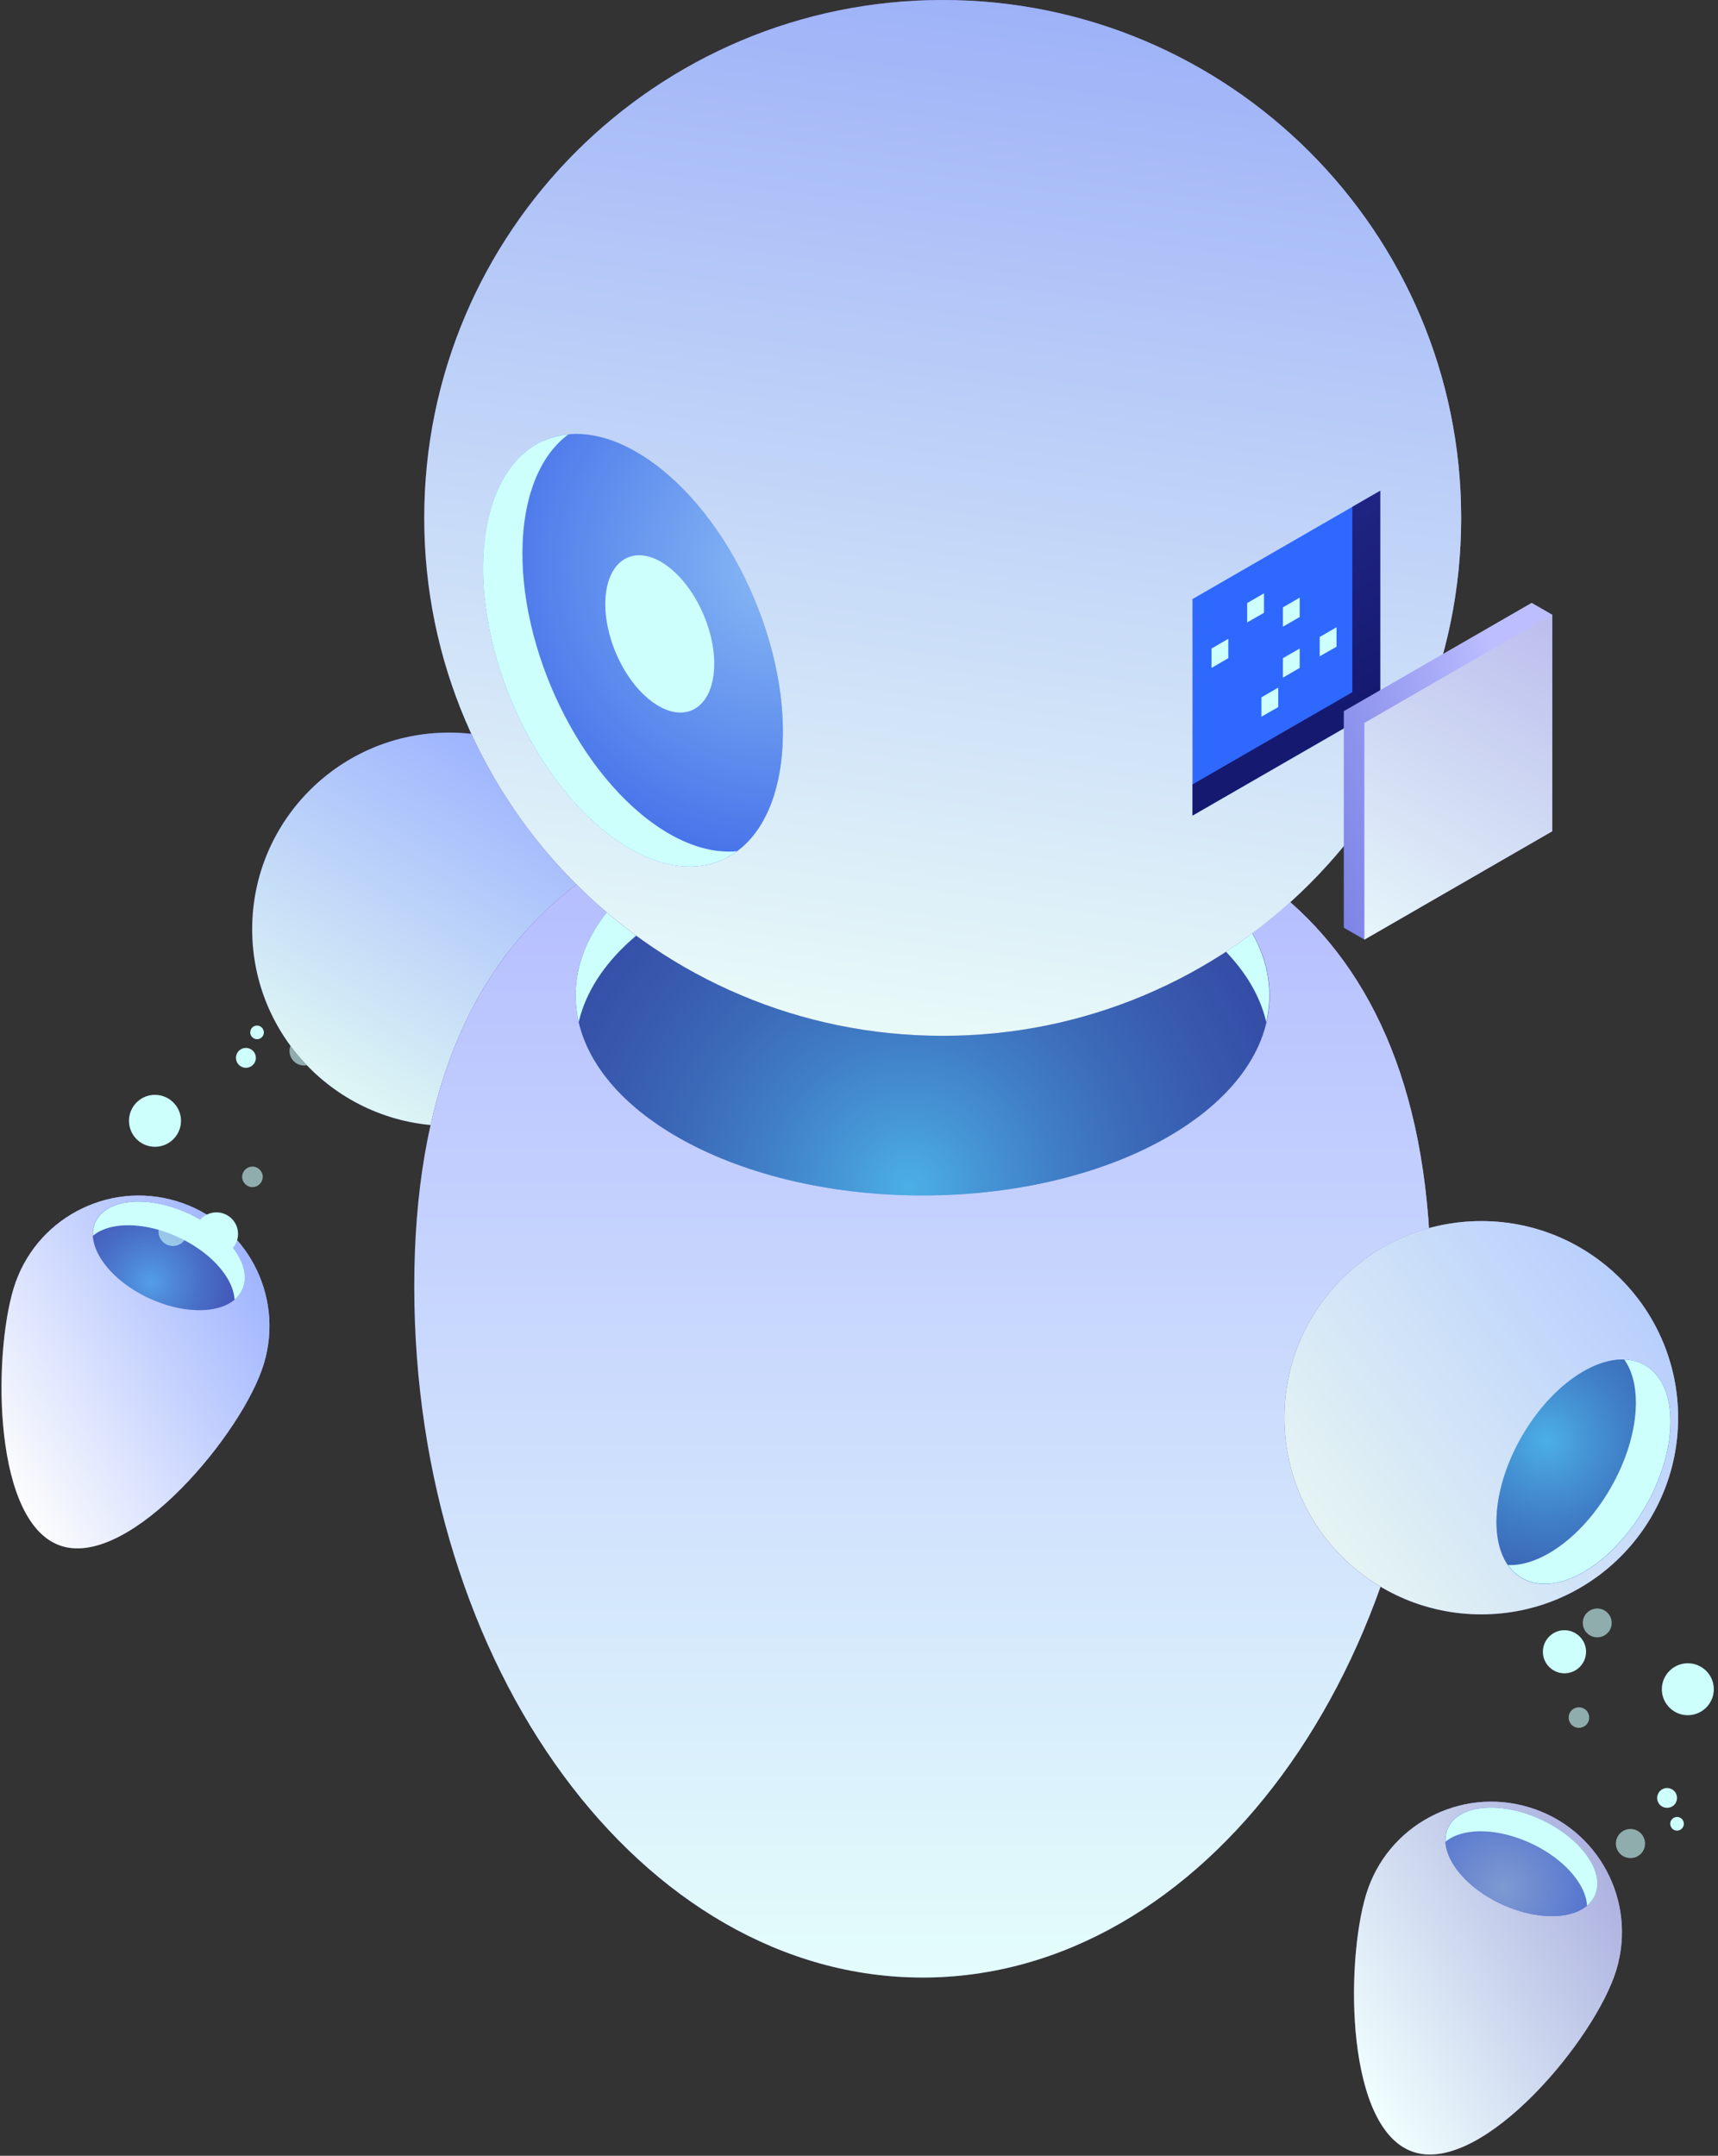 <svg width="322" height="404" viewBox="0 0 322 404" fill="none" xmlns="http://www.w3.org/2000/svg">
<rect x="0" y="0" width="322" height="404" fill="#333333" stroke="none"/>
<path d="M49.459 255.57C45.555 268.513 24.598 293.671 11.658 289.772C-1.302 285.874 -1.359 254.398 2.544 241.474C6.447 228.53 20.117 221.194 33.057 225.093C46.017 228.991 53.362 242.626 49.459 255.57Z" fill="url(#paint0_radial_58_608)"/>
<path d="M49.459 255.57C45.555 268.513 24.598 293.671 11.658 289.772C-1.302 285.874 -1.359 254.398 2.544 241.474C6.447 228.53 20.117 221.194 33.057 225.093C46.017 228.991 53.362 242.626 49.459 255.57Z" fill="url(#paint1_linear_58_608)"/>
<path d="M24.52 225.246C31.327 224.632 40.037 228.664 43.959 234.253C47.881 239.841 45.555 244.854 38.748 245.468C31.942 246.083 23.232 242.05 19.309 236.461C15.387 230.873 17.714 225.841 24.52 225.246Z" fill="#6454ED"/>
<path opacity="0.5" d="M24.52 225.246C31.327 224.632 40.037 228.664 43.959 234.253C47.881 239.841 45.555 244.854 38.748 245.468C31.942 246.083 23.232 242.05 19.309 236.461C15.387 230.873 17.714 225.841 24.52 225.246Z" fill="url(#paint2_radial_58_608)"/>
<path d="M17.426 231.584C18.637 230.566 20.368 229.894 22.617 229.682C29.424 229.068 38.134 233.101 42.056 238.689C43.267 240.398 43.883 242.069 43.96 243.567C46.421 241.493 46.632 237.998 43.979 234.253C40.056 228.665 31.346 224.632 24.54 225.246C19.81 225.669 17.253 228.204 17.426 231.584Z" fill="#CDFFFD"/>
<path opacity="0.6" d="M47.363 218.621C46.306 218.602 45.421 219.447 45.383 220.503C45.363 221.559 46.209 222.442 47.267 222.481C48.324 222.5 49.209 221.655 49.247 220.599C49.267 219.523 48.42 218.659 47.363 218.621Z" fill="#CDFFFD"/>
<path d="M29.154 205.178C26.462 205.12 24.232 207.252 24.174 209.94C24.117 212.629 26.251 214.857 28.943 214.914C31.635 214.972 33.865 212.84 33.923 210.152C33.98 207.482 31.846 205.255 29.154 205.178Z" fill="#CDFFFD"/>
<path opacity="0.6" d="M57.053 194.231C55.553 194.193 54.304 195.384 54.265 196.901C54.227 198.399 55.419 199.647 56.938 199.685C58.438 199.724 59.687 198.533 59.726 197.016C59.745 195.518 58.553 194.27 57.053 194.231Z" fill="#CDFFFD"/>
<path d="M46.133 196.382C45.094 196.363 44.248 197.17 44.229 198.207C44.21 199.244 45.017 200.089 46.056 200.108C47.094 200.127 47.94 199.321 47.959 198.284C47.978 197.266 47.171 196.421 46.133 196.382Z" fill="#CDFFFD"/>
<path d="M48.209 192.196C47.497 192.177 46.92 192.734 46.901 193.444C46.882 194.155 47.44 194.731 48.151 194.75C48.862 194.769 49.439 194.212 49.459 193.502C49.459 192.81 48.901 192.215 48.209 192.196Z" fill="#CDFFFD"/>
<path opacity="0.6" d="M32.48 228.108C30.98 228.069 29.749 229.26 29.711 230.739C29.672 232.237 30.865 233.466 32.345 233.504C33.845 233.543 35.075 232.352 35.114 230.873C35.152 229.375 33.96 228.127 32.48 228.108Z" fill="#CDFFFD"/>
<path d="M40.672 227.205C38.441 227.147 36.576 228.914 36.538 231.142C36.48 233.37 38.249 235.232 40.48 235.271C42.71 235.328 44.575 233.562 44.613 231.334C44.671 229.106 42.902 227.263 40.672 227.205Z" fill="#CDFFFD"/>
<path d="M84.163 210.996C63.785 210.996 47.266 194.497 47.266 174.144C47.266 153.79 63.785 137.291 84.163 137.291C104.541 137.291 121.061 153.79 121.061 174.144C121.061 194.497 104.541 210.996 84.163 210.996Z" fill="url(#paint3_radial_58_608)"/>
<path d="M84.163 210.996C63.785 210.996 47.266 194.497 47.266 174.144C47.266 153.79 63.785 137.291 84.163 137.291C104.541 137.291 121.061 153.79 121.061 174.144C121.061 194.497 104.541 210.996 84.163 210.996Z" fill="url(#paint4_linear_58_608)"/>
<path d="M268.189 241.07C268.189 312.606 225.543 370.603 172.917 370.603C120.292 370.603 77.645 312.606 77.645 241.07C77.645 169.535 120.292 148.084 172.917 148.084C225.543 148.084 268.189 169.516 268.189 241.07Z" fill="url(#paint5_radial_58_608)"/>
<path d="M268.189 241.07C268.189 312.606 225.543 370.603 172.917 370.603C120.292 370.603 77.645 312.606 77.645 241.07C77.645 169.535 120.292 148.084 172.917 148.084C225.543 148.084 268.189 169.516 268.189 241.07Z" fill="url(#paint6_linear_58_608)"/>
<path d="M172.919 224.036C137.005 224.036 107.892 207.253 107.892 186.55C107.892 165.846 137.005 149.063 172.919 149.063C208.832 149.063 237.946 165.846 237.946 186.55C237.946 207.253 208.832 224.036 172.919 224.036Z" fill="#5476ED"/>
<path opacity="0.5" d="M172.919 224.036C137.005 224.036 107.892 207.253 107.892 186.55C107.892 165.846 137.005 149.063 172.919 149.063C208.832 149.063 237.946 165.846 237.946 186.55C237.946 207.253 208.832 224.036 172.919 224.036Z" fill="url(#paint7_radial_58_608)"/>
<path d="M126.926 170.015C152.325 155.381 193.491 155.381 218.871 170.015C229.35 176.064 235.503 183.669 237.33 191.543C239.925 180.366 233.773 168.632 218.871 160.029C193.472 145.395 152.306 145.395 126.926 160.029C112.025 168.613 105.872 180.347 108.468 191.543C110.294 183.669 116.447 176.064 126.926 170.015Z" fill="#CDFFFD"/>
<path d="M97.738 97.385C87.025 91.207 87.021 71.181 97.731 52.655C108.44 34.129 125.806 24.119 136.52 30.297C147.233 36.475 147.236 56.502 136.527 75.028C125.818 93.554 108.451 103.564 97.738 97.385Z" fill="#BCBEFF"/>
<path d="M176.687 194.116C123.018 194.116 79.511 150.662 79.511 97.058C79.511 43.454 123.018 0 176.687 0C230.355 0 273.862 43.454 273.862 97.058C273.862 150.662 230.355 194.116 176.687 194.116Z" fill="url(#paint8_radial_58_608)"/>
<path d="M176.687 194.116C123.018 194.116 79.511 150.662 79.511 97.058C79.511 43.454 123.018 0 176.687 0C230.355 0 273.862 43.454 273.862 97.058C273.862 150.662 230.355 194.116 176.687 194.116Z" fill="url(#paint9_linear_58_608)"/>
<path d="M95.89 131.33C86.822 109.573 89.668 87.696 102.246 82.466C114.823 77.237 132.371 90.635 141.438 112.392C150.506 134.149 147.661 156.026 135.083 161.256C122.505 166.485 104.958 153.087 95.89 131.33Z" fill="#5476ED"/>
<path opacity="0.5" d="M146.364 143.033C143.884 162.122 129.463 168.114 114.158 156.418C98.853 144.723 88.451 119.777 90.931 100.688C93.412 81.599 107.832 75.607 123.137 87.302C138.462 98.998 148.864 123.944 146.364 143.033Z" fill="url(#paint10_radial_58_608)"/>
<path d="M133.733 126.498C132.829 133.431 127.58 135.62 122.023 131.357C116.467 127.113 112.679 118.048 113.583 111.097C114.486 104.164 119.735 101.975 125.292 106.238C130.849 110.501 134.637 119.566 133.733 126.498Z" fill="#CDFFFD"/>
<path d="M121.505 153.634C106.2 141.938 95.798 116.992 98.278 97.903C99.297 90.125 102.297 84.518 106.527 81.407C98.528 82.156 92.472 88.935 90.933 100.688C88.453 119.777 98.855 144.723 114.16 156.418C123.235 163.351 131.984 164.061 138.137 159.529C133.138 159.99 127.389 158.127 121.505 153.634Z" fill="#CDFFFD"/>
<path d="M115.485 155.785C100.18 144.089 89.778 119.143 92.258 100.054C93.412 91.22 97.123 85.19 102.295 82.424C96.45 84.825 92.201 91.105 90.951 100.668C88.471 119.757 98.873 144.704 114.177 156.399C122.388 162.679 130.348 163.831 136.347 160.624C130.521 163.044 123.118 161.623 115.485 155.785Z" fill="#CDFFFD"/>
<path d="M277.631 302.543C257.253 302.543 240.734 286.043 240.734 265.69C240.734 245.337 257.253 228.837 277.631 228.837C298.009 228.837 314.528 245.337 314.528 265.69C314.528 286.043 298.009 302.543 277.631 302.543Z" fill="url(#paint11_radial_58_608)"/>
<path d="M277.631 302.543C257.253 302.543 240.734 286.043 240.734 265.69C240.734 245.337 257.253 228.837 277.631 228.837C298.009 228.837 314.528 245.337 314.528 265.69C314.528 286.043 298.009 302.543 277.631 302.543Z" fill="url(#paint12_linear_58_608)"/>
<path d="M285.256 295.771C278.883 292.096 278.882 280.182 285.254 269.16C291.625 258.138 301.956 252.182 308.329 255.857C314.702 259.532 314.703 271.447 308.332 282.469C301.96 293.491 291.629 299.446 285.256 295.771Z" fill="#5476ED"/>
<path opacity="0.5" d="M313.087 266.401C313.087 276.79 305.78 289.427 296.782 294.612C287.764 299.816 280.477 295.591 280.477 285.202C280.477 274.812 287.784 262.176 296.782 256.991C305.78 251.806 313.087 256.011 313.087 266.401Z" fill="url(#paint13_radial_58_608)"/>
<path d="M304.435 254.782C305.819 256.741 306.607 259.468 306.607 262.887C306.607 273.276 299.301 285.912 290.302 291.097C287.534 292.691 284.938 293.402 282.65 293.306C285.457 297.32 290.745 298.107 296.782 294.612C305.8 289.407 313.087 276.79 313.087 266.401C313.087 259.199 309.588 254.974 304.435 254.782Z" fill="#CDFFFD"/>
<path d="M258.692 132.567L223.506 152.846V112.268L258.692 91.969V132.567Z" fill="#2E68FF"/>
<path opacity="0.8" d="M253.462 94.984V129.724L223.506 147.008V152.846L258.692 132.567V91.969L253.462 94.984Z" fill="url(#paint14_radial_58_608)"/>
<path d="M230.216 123.349L227.063 125.173V121.543L230.216 119.719V123.349Z" fill="#CDFFFD"/>
<path d="M236.907 114.841L233.754 116.646V113.017L236.907 111.192V114.841Z" fill="#CDFFFD"/>
<path d="M243.599 115.628L240.446 117.453V113.823L243.599 111.999V115.628Z" fill="#CDFFFD"/>
<path d="M243.599 125.173L240.446 126.997V123.348L243.599 121.543V125.173Z" fill="#CDFFFD"/>
<path d="M239.579 132.509L236.426 134.314V130.684L239.579 128.86V132.509Z" fill="#CDFFFD"/>
<path d="M250.501 121.198L247.348 123.003V119.373L250.501 117.549V121.198Z" fill="#CDFFFD"/>
<path d="M287.072 121.851L290.917 115.187L287.072 112.978L251.866 133.277V173.856L255.731 176.083L259.576 169.42L287.072 153.557V121.851Z" fill="url(#paint15_linear_58_608)"/>
<path d="M290.918 155.784L255.732 176.083V135.486L290.918 115.187V155.784Z" fill="url(#paint16_linear_58_608)"/>
<path d="M290.918 155.784L255.732 176.083V135.486L290.918 115.187V155.784Z" fill="url(#paint17_linear_58_608)"/>
<path d="M302.953 369.162C299.049 382.106 278.092 407.264 265.152 403.365C252.192 399.467 252.135 367.991 256.038 355.067C259.941 342.123 273.612 334.787 286.552 338.685C299.511 342.565 306.856 356.219 302.953 369.162Z" fill="url(#paint18_radial_58_608)"/>
<path d="M302.953 369.162C299.049 382.106 278.092 407.264 265.152 403.365C252.192 399.467 252.135 367.991 256.038 355.067C259.941 342.123 273.612 334.787 286.552 338.685C299.511 342.565 306.856 356.219 302.953 369.162Z" fill="url(#paint19_linear_58_608)"/>
<path d="M278.014 338.82C284.821 338.206 293.531 342.239 297.453 347.827C301.376 353.415 299.049 358.428 292.243 359.042C285.436 359.657 276.726 355.624 272.804 350.035C268.881 344.447 271.208 339.435 278.014 338.82Z" fill="#1535A5"/>
<path opacity="0.5" d="M278.014 338.82C284.821 338.206 293.531 342.239 297.453 347.827C301.376 353.415 299.049 358.428 292.243 359.042C285.436 359.657 276.726 355.624 272.804 350.035C268.881 344.447 271.208 339.435 278.014 338.82Z" fill="url(#paint20_radial_58_608)"/>
<path d="M270.92 345.157C272.132 344.139 273.862 343.467 276.112 343.256C282.918 342.641 291.628 346.674 295.551 352.263C296.762 353.972 297.377 355.643 297.454 357.141C299.915 355.067 300.127 351.571 297.474 347.827C293.551 342.238 284.841 338.205 278.035 338.82C273.305 339.242 270.747 341.796 270.92 345.157Z" fill="#CDFFFD"/>
<path opacity="0.6" d="M297.262 323.284C298.031 322.554 298.069 321.344 297.339 320.557C296.608 319.788 295.397 319.75 294.608 320.48C293.839 321.209 293.801 322.419 294.531 323.207C295.262 323.975 296.473 324.013 297.262 323.284Z" fill="#CDFFFD"/>
<path d="M319.68 320.115C321.641 318.271 321.737 315.199 319.892 313.24C318.046 311.281 314.969 311.185 313.008 313.029C311.047 314.872 310.951 317.945 312.797 319.904C314.623 321.863 317.7 321.959 319.68 320.115Z" fill="#CDFFFD"/>
<path opacity="0.6" d="M307.47 347.481C308.566 346.444 308.623 344.735 307.585 343.621C306.547 342.526 304.836 342.468 303.72 343.506C302.624 344.543 302.567 346.252 303.605 347.366C304.643 348.46 306.374 348.499 307.47 347.481Z" fill="#CDFFFD"/>
<path d="M313.738 338.301C314.488 337.591 314.526 336.419 313.815 335.67C313.103 334.921 311.931 334.883 311.181 335.594C310.431 336.304 310.392 337.476 311.104 338.225C311.796 338.954 312.988 338.993 313.738 338.301Z" fill="#CDFFFD"/>
<path d="M315.2 342.718C315.719 342.238 315.739 341.431 315.258 340.913C314.777 340.394 313.97 340.375 313.45 340.855C312.931 341.335 312.912 342.142 313.393 342.661C313.873 343.179 314.681 343.217 315.2 342.718Z" fill="#CDFFFD"/>
<path opacity="0.6" d="M301.222 306.115C302.318 305.097 302.357 303.388 301.338 302.293C300.319 301.199 298.607 301.16 297.511 302.178C296.416 303.196 296.377 304.905 297.396 306C298.415 307.075 300.126 307.133 301.222 306.115Z" fill="#CDFFFD"/>
<path d="M295.992 312.491C297.627 310.955 297.704 308.4 296.166 306.787C294.627 305.155 292.07 305.078 290.455 306.614C288.821 308.151 288.744 310.705 290.282 312.318C291.801 313.931 294.377 314.027 295.992 312.491Z" fill="#CDFFFD"/>
<defs>
<radialGradient id="paint0_radial_58_608" cx="0" cy="0" r="1" gradientUnits="userSpaceOnUse" gradientTransform="translate(41.325 236.275) rotate(16.738) scale(69.589 69.519)">
<stop stop-color="#C0BFF6"/>
<stop offset="1" stop-color="#393091"/>
</radialGradient>
<linearGradient id="paint1_linear_58_608" x1="-3.121" y1="270.098" x2="49.054" y2="239.398" gradientUnits="userSpaceOnUse">
<stop stop-color="#FDFDFD"/>
<stop offset="1" stop-color="#A0B5FF"/>
</linearGradient>
<radialGradient id="paint2_radial_58_608" cx="0" cy="0" r="1" gradientUnits="userSpaceOnUse" gradientTransform="translate(28.236 240.2) rotate(-95.112) scale(45.112 45.165)">
<stop stop-color="#42E8E0"/>
<stop offset="0.105" stop-color="#37B6BF"/>
<stop offset="0.22" stop-color="#2C87A1"/>
<stop offset="0.338" stop-color="#235F87"/>
<stop offset="0.459" stop-color="#1C3F72"/>
<stop offset="0.582" stop-color="#162561"/>
<stop offset="0.711" stop-color="#121355"/>
<stop offset="0.846" stop-color="#10084E"/>
<stop offset="1" stop-color="#0F054C"/>
</radialGradient>
<radialGradient id="paint3_radial_58_608" cx="0" cy="0" r="1" gradientUnits="userSpaceOnUse" gradientTransform="translate(260.654 56.395) rotate(11.184) scale(212.991 212.753)">
<stop stop-color="#C0BFF6"/>
<stop offset="1" stop-color="#393091"/>
</radialGradient>
<linearGradient id="paint4_linear_58_608" x1="64.342" y1="205.226" x2="103.921" y2="143.013" gradientUnits="userSpaceOnUse">
<stop offset="0.022" stop-color="#DDF5F4"/>
<stop offset="1" stop-color="#9AB0FF"/>
</linearGradient>
<radialGradient id="paint5_radial_58_608" cx="0" cy="0" r="1" gradientUnits="userSpaceOnUse" gradientTransform="translate(229.121 221.654) scale(163.728 222.608)">
<stop stop-color="#C0BFF6"/>
<stop offset="1" stop-color="#393091"/>
</radialGradient>
<linearGradient id="paint6_linear_58_608" x1="172.909" y1="370.602" x2="172.909" y2="148.086" gradientUnits="userSpaceOnUse">
<stop stop-color="#E4FDFB"/>
<stop offset="1" stop-color="#B2B9FF"/>
</linearGradient>
<radialGradient id="paint7_radial_58_608" cx="0" cy="0" r="1" gradientUnits="userSpaceOnUse" gradientTransform="translate(170.386 222.576) scale(126.729 126.576)">
<stop stop-color="#42E8E0"/>
<stop offset="0.105" stop-color="#37B6BF"/>
<stop offset="0.22" stop-color="#2C87A1"/>
<stop offset="0.338" stop-color="#235F87"/>
<stop offset="0.459" stop-color="#1C3F72"/>
<stop offset="0.582" stop-color="#162561"/>
<stop offset="0.711" stop-color="#121355"/>
<stop offset="0.846" stop-color="#10084E"/>
<stop offset="1" stop-color="#0F054C"/>
</radialGradient>
<radialGradient id="paint8_radial_58_608" cx="0" cy="0" r="1" gradientUnits="userSpaceOnUse" gradientTransform="translate(237.328 82.678) scale(164.23 164.032)">
<stop stop-color="#C0BFF6"/>
<stop offset="1" stop-color="#393091"/>
</radialGradient>
<linearGradient id="paint9_linear_58_608" x1="163.164" y1="193.173" x2="190.149" y2="0.93" gradientUnits="userSpaceOnUse">
<stop stop-color="#E8FAF8"/>
<stop offset="1" stop-color="#9EB2F8"/>
</linearGradient>
<radialGradient id="paint10_radial_58_608" cx="0" cy="0" r="1" gradientUnits="userSpaceOnUse" gradientTransform="translate(146.431 106.005) scale(80.666 80.569)">
<stop stop-color="#BEFFFC"/>
<stop offset="1" stop-color="#0031DF"/>
</radialGradient>
<radialGradient id="paint11_radial_58_608" cx="0" cy="0" r="1" gradientUnits="userSpaceOnUse" gradientTransform="translate(299.49 241.631) rotate(11.184) scale(76.98 76.894)">
<stop stop-color="#C0BFF6"/>
<stop offset="1" stop-color="#393091"/>
</radialGradient>
<linearGradient id="paint12_linear_58_608" x1="247.775" y1="287.347" x2="307.429" y2="243.952" gradientUnits="userSpaceOnUse">
<stop stop-color="#E5F4F3"/>
<stop offset="1" stop-color="#B8CFFD"/>
</linearGradient>
<radialGradient id="paint13_radial_58_608" cx="0" cy="0" r="1" gradientUnits="userSpaceOnUse" gradientTransform="translate(289.879 269.995) scale(68.752 68.669)">
<stop stop-color="#42E8E0"/>
<stop offset="0.105" stop-color="#37B6BF"/>
<stop offset="0.22" stop-color="#2C87A1"/>
<stop offset="0.338" stop-color="#235F87"/>
<stop offset="0.459" stop-color="#1C3F72"/>
<stop offset="0.582" stop-color="#162561"/>
<stop offset="0.711" stop-color="#121355"/>
<stop offset="0.846" stop-color="#10084E"/>
<stop offset="1" stop-color="#0F054C"/>
</radialGradient>
<radialGradient id="paint14_radial_58_608" cx="0" cy="0" r="1" gradientUnits="userSpaceOnUse" gradientTransform="translate(234.531 53.073) scale(64.804 83.153)">
<stop stop-color="#7772AA"/>
<stop offset="0.31" stop-color="#251C72"/>
<stop offset="1" stop-color="#0F054C"/>
</radialGradient>
<linearGradient id="paint15_linear_58_608" x1="285.494" y1="140.242" x2="193.371" y2="168.289" gradientUnits="userSpaceOnUse">
<stop stop-color="#BCBEFF"/>
<stop offset="0.151" stop-color="#A3A7F5"/>
<stop offset="0.387" stop-color="#8289E8"/>
<stop offset="0.612" stop-color="#6A73DF"/>
<stop offset="0.822" stop-color="#5C66D9"/>
<stop offset="1" stop-color="#5761D7"/>
</linearGradient>
<linearGradient id="paint16_linear_58_608" x1="269.546" y1="146.081" x2="143.289" y2="161.141" gradientUnits="userSpaceOnUse">
<stop stop-color="#BCBEFF"/>
<stop offset="0.151" stop-color="#A3A7F5"/>
<stop offset="0.387" stop-color="#8289E8"/>
<stop offset="0.612" stop-color="#6A73DF"/>
<stop offset="0.822" stop-color="#5C66D9"/>
<stop offset="1" stop-color="#5761D7"/>
</linearGradient>
<linearGradient id="paint17_linear_58_608" x1="250.608" y1="183.155" x2="316.279" y2="74.403" gradientUnits="userSpaceOnUse">
<stop stop-color="#EBFDFC"/>
<stop offset="1" stop-color="#9E97E4"/>
</linearGradient>
<radialGradient id="paint18_radial_58_608" cx="0" cy="0" r="1" gradientUnits="userSpaceOnUse" gradientTransform="translate(294.821 349.862) rotate(16.738) scale(69.59 69.519)">
<stop stop-color="#C0BFF6"/>
<stop offset="1" stop-color="#393091"/>
</radialGradient>
<linearGradient id="paint19_linear_58_608" x1="250.375" y1="383.685" x2="302.55" y2="352.985" gradientUnits="userSpaceOnUse">
<stop stop-color="#F0FFFE"/>
<stop offset="1" stop-color="#ADB2E0"/>
</linearGradient>
<radialGradient id="paint20_radial_58_608" cx="0" cy="0" r="1" gradientUnits="userSpaceOnUse" gradientTransform="translate(281.732 353.788) rotate(-95.112) scale(45.112 45.165)">
<stop stop-color="#E9FFFE"/>
<stop offset="1" stop-color="#0035F2"/>
</radialGradient>
</defs>
</svg>
